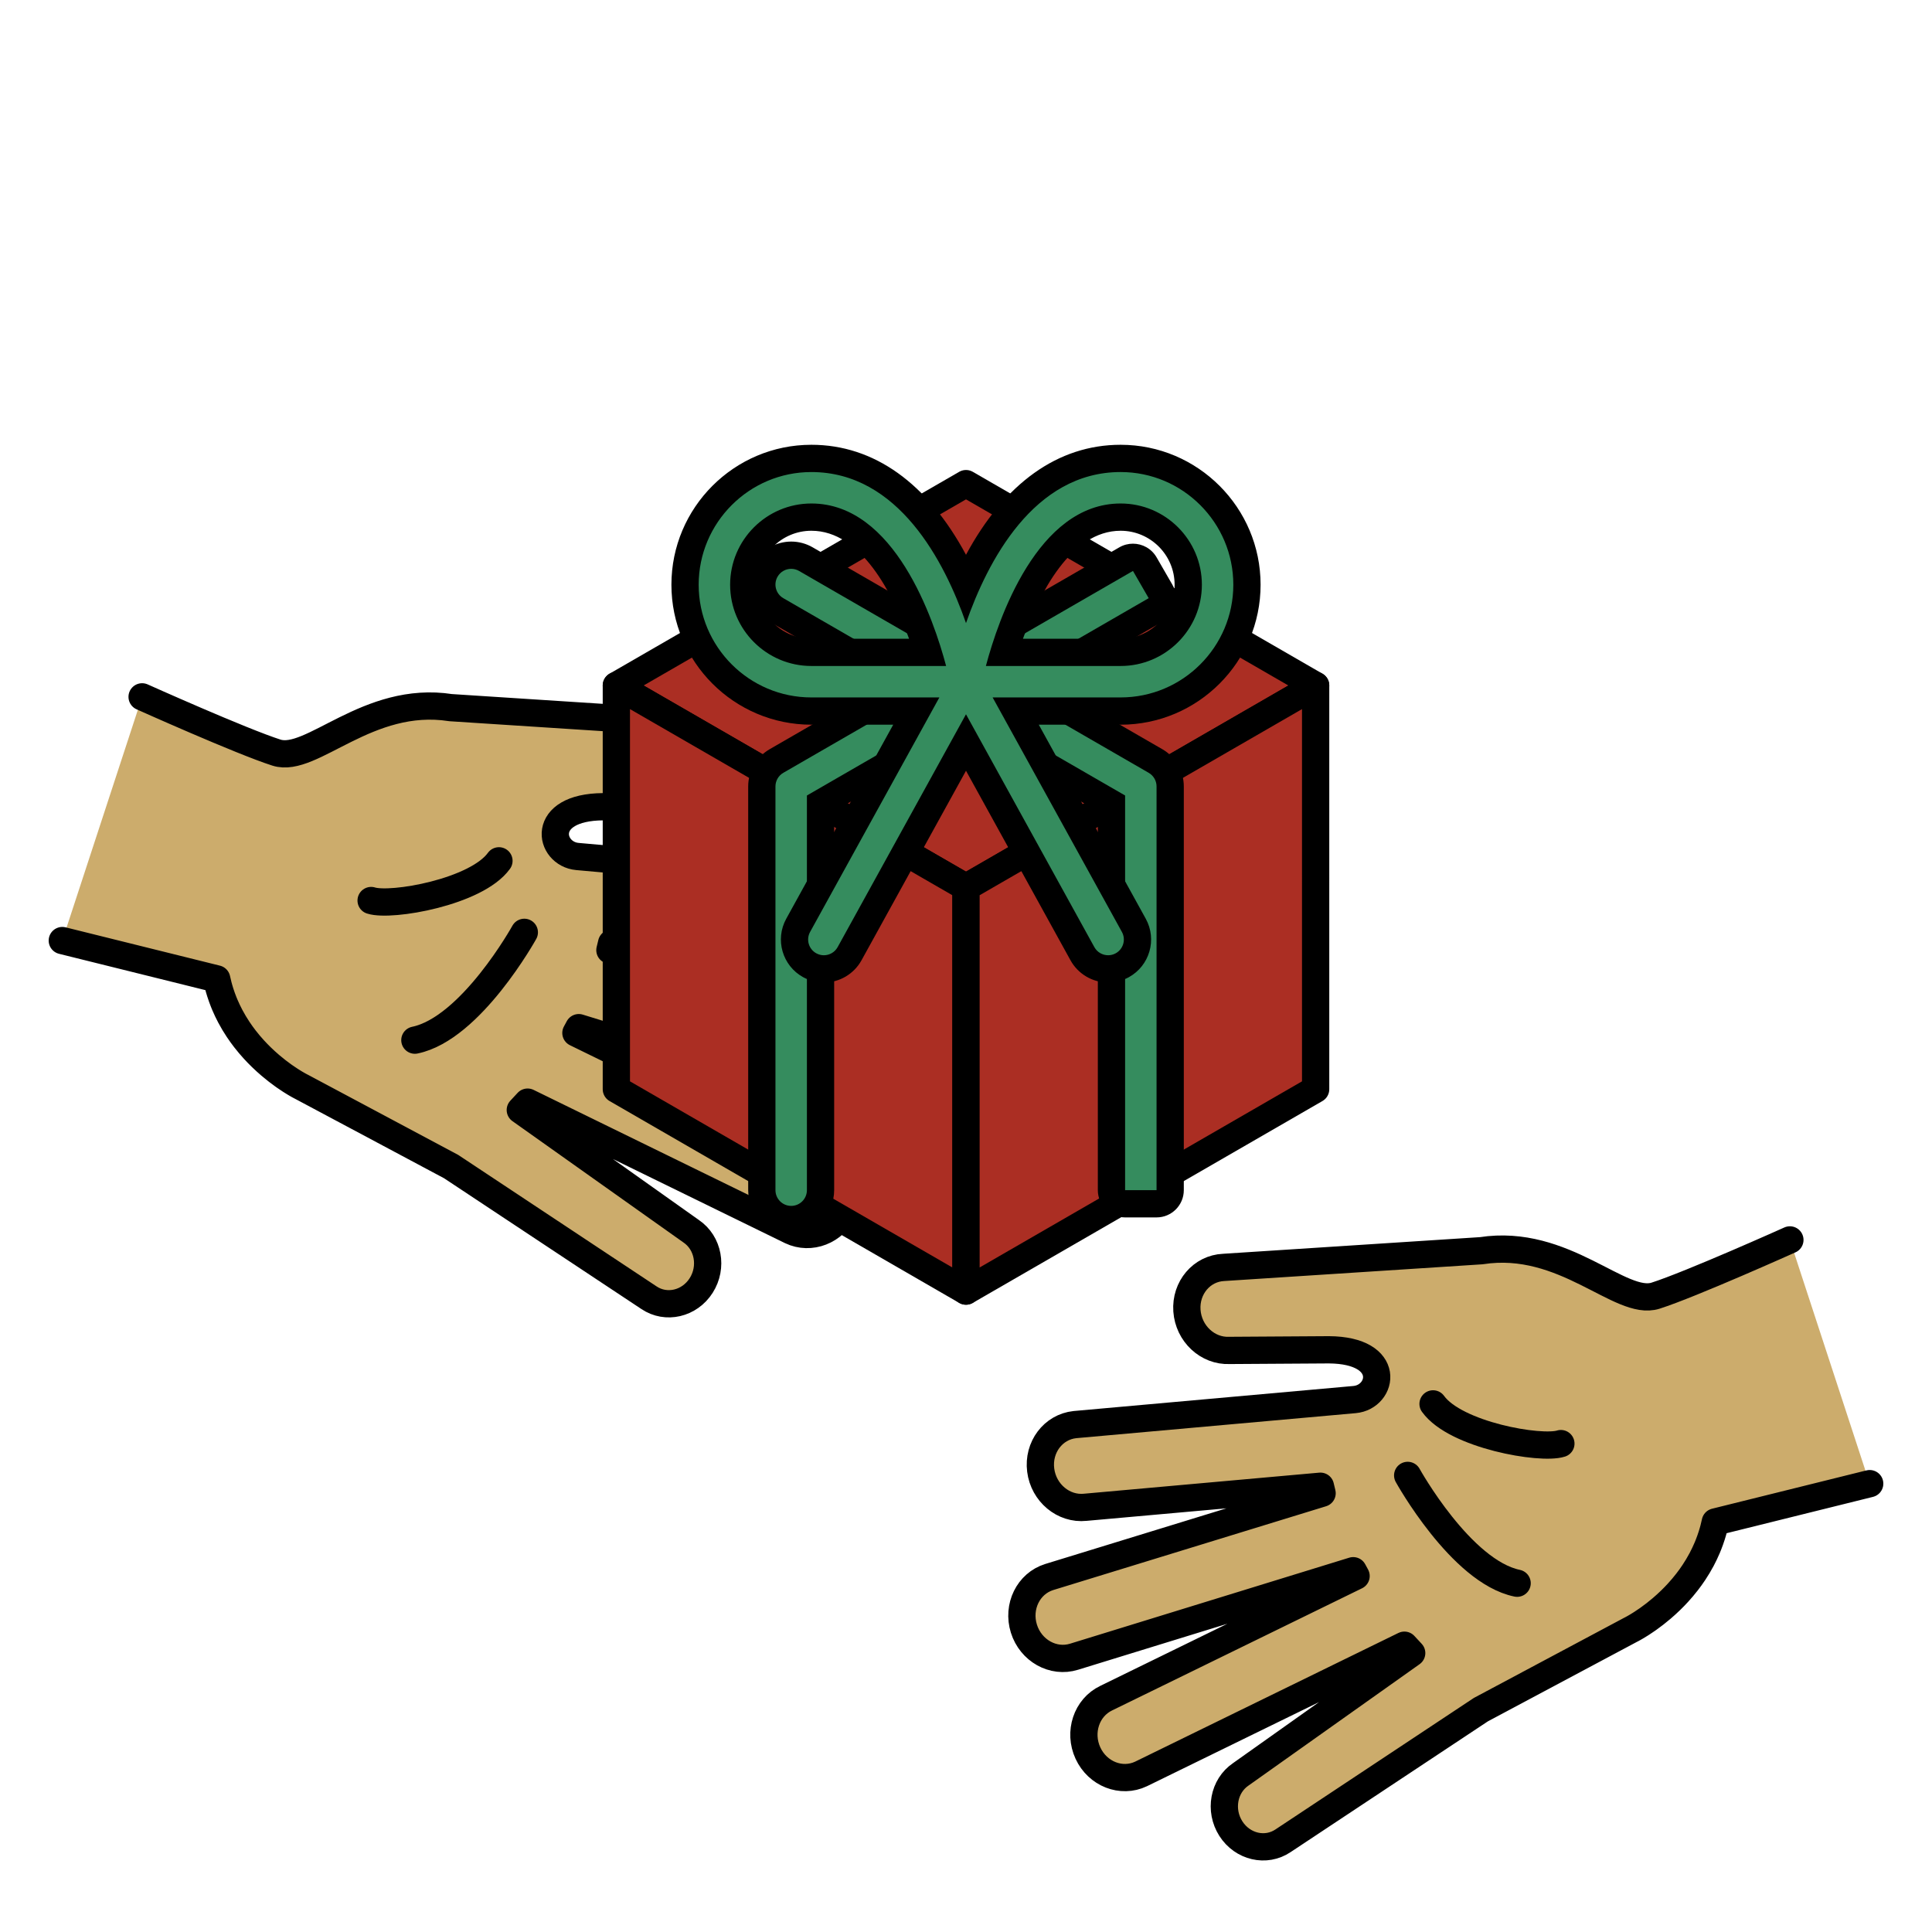 <?xml version="1.0" encoding="utf-8"?>
<!-- Generator: Adobe Illustrator 16.0.0, SVG Export Plug-In . SVG Version: 6.00 Build 0)  -->
<!DOCTYPE svg PUBLIC "-//W3C//DTD SVG 1.1//EN" "http://www.w3.org/Graphics/SVG/1.1/DTD/svg11.dtd">
<svg version="1.1" xmlns="http://www.w3.org/2000/svg" xmlns:xlink="http://www.w3.org/1999/xlink" x="0px" y="0px"
	 width="566.93px" height="566.93px" viewBox="0 0 566.93 566.93" enable-background="new 0 0 566.93 566.93" xml:space="preserve">
<g id="fond" display="none">
	
		<rect x="-5662.873" y="-7591.898" display="inline" fill-rule="evenodd" clip-rule="evenodd" fill="#58595B" width="15942.492" height="15814.695"/>
</g>
<g id="en_cours">
</g>
<g id="fini">
	<g>
		
			<path fill="#CCAC6C" stroke="#000000" stroke-width="8" stroke-linecap="round" stroke-linejoin="round" stroke-miterlimit="10" d="
			M525.229,363.842c0,0-29.116,13.076-39.421,16.363c-10.306,3.287-26.737-16.979-51.122-13.194l-75.604,4.899
			c-6.428,0.281-11.256,5.963-10.787,12.689c0.47,6.728,6.059,11.954,12.486,11.673l29.157-0.184l0,0
			c18.789,0.123,15.935,13.853,7.554,14.604l-82.071,7.349c-6.39,0.676-10.882,6.654-10.037,13.353
			c0.846,6.698,6.709,11.582,13.098,10.907l68.983-6.177c0.151,0.676,0.316,1.358,0.493,2.049l-80.074,24.594
			c-6.121,1.908-9.446,8.688-7.43,15.146c2.017,6.458,8.613,10.146,14.733,8.237l81.904-25.234c0.277,0.521,0.558,1.038,0.843,1.556
			l-73.326,35.836c-5.79,2.767-8.189,9.985-5.359,16.124c2.829,6.139,9.815,8.871,15.604,6.105l77.255-37.765
			c0.709,0.793,1.425,1.563,2.145,2.309l-50.141,35.575c-5.046,3.414-6.358,10.545-2.931,15.926
			c3.427,5.382,10.296,6.976,15.341,3.562l58.033-38.465l43.952-23.441c0,0,0.007-0.004,0.019-0.009
			c0.004-0.003,0.009-0.005,0.016-0.009c0.012-0.006,0.027-0.014,0.047-0.023c0.009-0.005,0.017-0.009,0.026-0.014
			c0.021-0.01,0.042-0.021,0.067-0.034c0.017-0.009,0.031-0.018,0.051-0.027c0.039-0.02,0.084-0.043,0.135-0.07
			c0.021-0.011,0.045-0.024,0.067-0.035c0.033-0.019,0.065-0.036,0.103-0.056c0.033-0.019,0.068-0.038,0.105-0.058
			c0.031-0.018,0.063-0.035,0.097-0.054c0.043-0.023,0.086-0.047,0.134-0.073c0.025-0.014,0.054-0.03,0.08-0.046
			c0.103-0.057,0.213-0.12,0.331-0.188c0.026-0.015,0.052-0.029,0.079-0.046c0.061-0.034,0.124-0.071,0.188-0.109
			c0.036-0.021,0.075-0.043,0.112-0.065c0.069-0.041,0.14-0.083,0.212-0.126c0.031-0.019,0.063-0.038,0.095-0.057
			c0.264-0.159,0.551-0.335,0.857-0.528c0.023-0.015,0.047-0.03,0.07-0.045c0.101-0.063,0.202-0.128,0.307-0.194
			c0.026-0.018,0.054-0.034,0.081-0.053c0.469-0.304,0.979-0.644,1.521-1.021c0.02-0.013,0.039-0.028,0.06-0.041
			c0.132-0.093,0.266-0.187,0.4-0.283c0.011-0.007,0.022-0.016,0.033-0.024c0.577-0.41,1.184-0.86,1.813-1.35
			c0.015-0.013,0.029-0.023,0.044-0.034c0.637-0.496,1.296-1.03,1.971-1.607c0.005-0.004,0.009-0.008,0.014-0.012
			c0.854-0.73,1.733-1.525,2.62-2.389c0.002-0.001,0.003-0.002,0.005-0.005c0.71-0.69,1.425-1.424,2.135-2.2l0.001-0.001
			c0.888-0.969,1.767-2.005,2.624-3.109c0.005-0.007,0.012-0.015,0.018-0.021c0.68-0.875,1.343-1.795,1.984-2.757
			c0.008-0.012,0.015-0.023,0.023-0.034c0.799-1.2,1.561-2.468,2.271-3.804c0.017-0.031,0.032-0.062,0.049-0.092
			c0.552-1.045,1.071-2.13,1.551-3.258c0.02-0.045,0.039-0.09,0.058-0.135c0.111-0.265,0.221-0.532,0.327-0.801
			c0.016-0.037,0.03-0.076,0.045-0.113c0.333-0.843,0.642-1.71,0.925-2.599c0.015-0.041,0.028-0.083,0.041-0.125
			c0.086-0.271,0.168-0.545,0.249-0.82c0.022-0.077,0.045-0.153,0.067-0.23c0.078-0.275,0.156-0.555,0.23-0.834
			c0.008-0.028,0.015-0.059,0.022-0.088c0.166-0.632,0.319-1.274,0.458-1.928l45.306-11.245"/>
		
			<path fill="#CCAC6C" stroke="#000000" stroke-width="8" stroke-linecap="round" stroke-linejoin="round" stroke-miterlimit="10" d="
			M420.518,411.961c6.602,9.169,31.596,13.538,37.51,11.65"/>
		
			<path fill="#CCAC6C" stroke="#000000" stroke-width="8" stroke-linecap="round" stroke-linejoin="round" stroke-miterlimit="10" d="
			M445.188,464.581c-16.494-3.404-32.117-31.636-32.117-31.636"/>
	</g>
	<g>
		
			<path fill="#CCAC6C" stroke="#000000" stroke-width="8" stroke-linecap="round" stroke-linejoin="round" stroke-miterlimit="10" d="
			M41.701,204.485c0,0,29.116,13.075,39.421,16.362c10.306,3.287,26.737-16.979,51.122-13.194l75.604,4.899
			c6.428,0.281,11.256,5.963,10.787,12.689c-0.47,6.728-6.059,11.954-12.486,11.673l-29.157-0.184l0,0
			c-18.789,0.123-15.935,13.853-7.554,14.604l82.071,7.349c6.39,0.676,10.882,6.654,10.037,13.353
			c-0.846,6.699-6.709,11.582-13.098,10.908l-68.983-6.178c-0.151,0.676-0.316,1.359-0.493,2.049l80.074,24.594
			c6.121,1.908,9.446,8.689,7.43,15.146c-2.017,6.459-8.613,10.146-14.733,8.238l-81.904-25.235
			c-0.277,0.521-0.558,1.039-0.843,1.557l73.326,35.835c5.79,2.768,8.189,9.986,5.359,16.125c-2.829,6.139-9.815,8.871-15.604,6.105
			l-77.255-37.766c-0.709,0.793-1.425,1.564-2.145,2.309l50.141,35.576c5.046,3.414,6.358,10.545,2.931,15.926
			c-3.427,5.381-10.296,6.975-15.341,3.561l-58.033-38.465l-43.952-23.441c0,0-0.007-0.004-0.019-0.008
			c-0.004-0.004-0.009-0.006-0.016-0.01c-0.012-0.006-0.027-0.014-0.047-0.023c-0.009-0.004-0.017-0.008-0.026-0.014
			c-0.021-0.01-0.042-0.021-0.067-0.033c-0.017-0.01-0.031-0.018-0.051-0.027c-0.039-0.02-0.084-0.043-0.135-0.07
			c-0.021-0.012-0.045-0.025-0.067-0.035c-0.033-0.02-0.065-0.037-0.103-0.057c-0.033-0.018-0.068-0.037-0.105-0.057
			c-0.031-0.018-0.063-0.035-0.097-0.055c-0.043-0.023-0.086-0.047-0.134-0.072c-0.025-0.014-0.054-0.031-0.08-0.047
			c-0.103-0.057-0.213-0.119-0.331-0.188c-0.026-0.014-0.052-0.029-0.079-0.045c-0.061-0.035-0.124-0.072-0.188-0.109
			c-0.036-0.021-0.075-0.043-0.112-0.066c-0.069-0.041-0.14-0.082-0.212-0.125c-0.031-0.02-0.063-0.039-0.095-0.057
			c-0.264-0.16-0.551-0.336-0.857-0.529c-0.023-0.014-0.047-0.029-0.07-0.045c-0.101-0.063-0.202-0.127-0.307-0.193
			c-0.026-0.018-0.054-0.035-0.081-0.053c-0.469-0.304-0.979-0.644-1.521-1.022c-0.02-0.012-0.039-0.027-0.06-0.041
			c-0.132-0.092-0.266-0.186-0.4-0.283c-0.011-0.006-0.022-0.016-0.033-0.023c-0.577-0.41-1.184-0.861-1.813-1.35
			c-0.015-0.014-0.029-0.023-0.044-0.035c-0.637-0.496-1.296-1.029-1.971-1.607c-0.005-0.004-0.009-0.008-0.014-0.012
			c-0.854-0.73-1.733-1.525-2.62-2.389c-0.002,0-0.003-0.002-0.005-0.004c-0.71-0.691-1.425-1.424-2.135-2.201h-0.001
			c-0.888-0.969-1.767-2.006-2.624-3.109c-0.005-0.008-0.012-0.016-0.018-0.021c-0.68-0.875-1.343-1.795-1.984-2.758
			c-0.008-0.012-0.015-0.023-0.023-0.033c-0.799-1.201-1.561-2.469-2.271-3.805c-0.017-0.031-0.032-0.061-0.049-0.092
			c-0.552-1.045-1.071-2.129-1.551-3.258c-0.02-0.045-0.039-0.09-0.058-0.135c-0.111-0.264-0.221-0.531-0.327-0.801
			c-0.016-0.037-0.03-0.076-0.045-0.113c-0.333-0.842-0.642-1.709-0.925-2.598c-0.015-0.041-0.028-0.084-0.041-0.125
			c-0.086-0.271-0.168-0.545-0.249-0.82c-0.022-0.078-0.045-0.154-0.067-0.23c-0.078-0.275-0.156-0.555-0.23-0.834
			c-0.008-0.029-0.015-0.059-0.022-0.088c-0.166-0.633-0.319-1.275-0.458-1.928l-45.306-11.246"/>
		
			<path fill="#CCAC6C" stroke="#000000" stroke-width="8" stroke-linecap="round" stroke-linejoin="round" stroke-miterlimit="10" d="
			M146.412,252.603c-6.602,9.169-31.596,13.538-37.51,11.65"/>
		
			<path fill="#CCAC6C" stroke="#000000" stroke-width="8" stroke-linecap="round" stroke-linejoin="round" stroke-miterlimit="10" d="
			M121.741,305.223c16.494-3.404,32.117-31.635,32.117-31.635"/>
	</g>
	<g>
		<g>
			
				<polygon fill="#AB2E23" stroke="#000000" stroke-width="8" stroke-linecap="round" stroke-linejoin="round" stroke-miterlimit="10" points="
				180.865,201.152 283.465,141.916 386.065,201.152 283.465,260.387 			"/>
			
				<polygon fill="#AB2E23" stroke="#000000" stroke-width="8" stroke-linecap="round" stroke-linejoin="round" stroke-miterlimit="10" points="
				180.865,201.152 283.464,260.387 283.464,378.859 180.864,319.623 			"/>
			
				<polygon fill="#AB2E23" stroke="#000000" stroke-width="8" stroke-linecap="round" stroke-linejoin="round" stroke-miterlimit="10" points="
				283.464,378.859 283.464,260.387 386.065,201.151 386.064,319.623 			"/>
		</g>
		<g>
			<path fill="#358C5E" d="M232.164,357.857c-4.75,0-8.614-3.865-8.614-8.615l0.001-118.473c0-3.071,1.653-5.931,4.314-7.464
				l38.372-22.153l-38.378-22.158c-1.993-1.151-3.418-3.009-4.014-5.231c-0.596-2.223-0.29-4.545,0.861-6.538
				c1.533-2.656,4.393-4.307,7.464-4.307c1.505,0,2.993,0.398,4.301,1.153l46.994,27.132l46.993-27.131
				c0.63-0.364,1.318-0.537,1.996-0.537c1.383,0,2.727,0.717,3.468,2l4.614,7.992c0.531,0.918,0.674,2.01,0.4,3.035
				s-0.945,1.898-1.864,2.429l-38.378,22.159l38.378,22.157c2.656,1.532,4.308,4.391,4.308,7.46l-0.001,118.471c0,2.209-1.791,4-4,4
				h-9.229c-1.061,0-2.078-0.422-2.829-1.172c-0.75-0.75-1.171-1.768-1.171-2.828l0.001-113.498l-42.686-24.645l-42.686,24.645
				l-0.001,113.5C240.778,353.992,236.914,357.857,232.164,357.857z"/>
			<path d="M232.17,166.919c0.783,0,1.576,0.199,2.303,0.618l48.993,28.286c24.858-14.352,48.993-28.286,48.993-28.286l4.614,7.992
				l-44.378,25.623l44.378,25.621c1.428,0.824,2.308,2.347,2.308,3.996l-0.001,118.471h-9.229l0.001-115.807l-46.686-26.954
				l-44.584,25.741c-0.814,0.47-1.507,0.87-2.102,1.211l-0.001,115.811c0,2.549-2.066,4.615-4.615,4.615s-4.614-2.066-4.614-4.615
				l0.001-118.473c0-1.649,0.882-3.175,2.311-3.998c0.184-0.106,21.33-12.314,44.375-25.619l-44.378-25.622
				c-2.207-1.275-2.964-4.097-1.689-6.304C229.024,167.746,230.575,166.918,232.17,166.919 M232.17,158.919
				C232.17,158.919,232.17,158.919,232.17,158.919c-4.496,0-8.684,2.417-10.93,6.309c-1.684,2.915-2.132,6.315-1.259,9.571
				c0.872,3.254,2.958,5.974,5.876,7.659l32.379,18.694l-30.548,17.636l-1.827,1.055c-3.89,2.241-6.311,6.429-6.311,10.926
				l-0.001,118.473c0,6.956,5.659,12.615,12.614,12.615s12.615-5.659,12.615-12.615l0.001-111.19l38.686-22.335l38.686,22.335
				L322.15,349.24c0,2.122,0.843,4.156,2.343,5.657c1.5,1.5,3.535,2.343,5.657,2.343h9.229c4.418,0,8-3.582,8-8l0.001-118.471
				c0-4.494-2.418-8.681-6.311-10.926l-32.375-18.691l32.378-18.694c1.837-1.061,3.178-2.809,3.728-4.858
				c0.549-2.049,0.262-4.233-0.799-6.07l-4.614-7.992c-1.482-2.566-4.171-4.001-6.936-4.001c-1.357,0-2.733,0.346-3.993,1.073
				l-44.993,25.976l-44.993-25.977C236.555,159.503,234.376,158.919,232.17,158.919L232.17,158.919z"/>
		</g>
		<g>
			<path fill="#358C5E" d="M241.755,284.313c-1.444,0-2.88-0.37-4.152-1.069c-4.163-2.295-5.681-7.545-3.388-11.705l34.665-62.881
				h-30.79c-20.44,0-37.069-16.63-37.069-37.07c0-20.44,16.629-37.069,37.069-37.069c18.78,0,34.657,13.186,45.375,37.403
				c10.718-24.217,26.595-37.403,45.375-37.403c20.44,0,37.069,16.629,37.069,37.069c0,20.44-16.629,37.07-37.069,37.07h-30.79
				l34.665,62.881c2.293,4.16,0.774,9.41-3.384,11.704c-1.272,0.701-2.708,1.07-4.154,1.07c-3.142,0-6.035-1.708-7.549-4.458
				l-34.162-61.968l-34.163,61.969C247.786,282.604,244.894,284.313,241.755,284.313z M328.84,191.428
				c10.94,0,19.84-8.901,19.84-19.841s-8.9-19.841-19.84-19.841c-19.285,0-29.964,26.08-34.218,39.682H328.84z M238.09,151.746
				c-10.94,0-19.84,8.9-19.84,19.841s8.9,19.841,19.84,19.841h34.218C268.055,177.825,257.376,151.746,238.09,151.746z"/>
			<path d="M328.84,138.517c18.234,0,33.069,14.835,33.069,33.069c0,18.235-14.835,33.07-33.069,33.07h-37.563l37.935,68.812
				c1.23,2.232,0.418,5.039-1.813,6.27c-0.706,0.389-1.47,0.573-2.223,0.573c-1.627,0-3.205-0.861-4.046-2.388l-37.666-68.323
				L245.8,277.924c-0.841,1.525-2.418,2.389-4.045,2.389c-0.754,0-1.518-0.186-2.224-0.574c-2.232-1.23-3.043-4.037-1.813-6.27
				l37.935-68.812H238.09c-18.234,0-33.069-14.835-33.069-33.07c0-18.234,14.835-33.069,33.069-33.069
				c25.56,0,39.104,26.334,45.375,44.325C289.736,164.851,303.28,138.517,328.84,138.517 M289.301,195.428h39.54
				c13.146,0,23.84-10.695,23.84-23.841c0-13.146-10.695-23.841-23.84-23.841C304.391,147.746,292.904,181.852,289.301,195.428
				 M238.09,195.428h39.54c-3.603-13.576-15.09-47.682-39.54-47.682c-13.146,0-23.84,10.695-23.84,23.841
				C214.25,184.733,224.945,195.428,238.09,195.428 M328.84,130.517c-18.389,0-34.107,11.317-45.375,32.284
				c-11.268-20.967-26.986-32.284-45.375-32.284c-22.646,0-41.069,18.424-41.069,41.069c0,22.646,18.423,41.07,41.069,41.07h24.017
				l-31.395,56.95c-3.358,6.092-1.134,13.78,4.957,17.138c1.868,1.027,3.97,1.568,6.086,1.568c4.596,0,8.83-2.5,11.05-6.525
				l30.661-55.616l30.66,55.615c2.217,4.024,6.452,6.525,11.052,6.525c2.119,0,4.222-0.541,6.082-1.565
				c6.094-3.36,8.317-11.048,4.96-17.139l-31.396-56.95h24.017c22.646,0,41.069-18.424,41.069-41.07
				C369.91,148.941,351.486,130.517,328.84,130.517L328.84,130.517z M300.177,187.428c4.739-13.159,14.016-31.682,28.664-31.682
				c8.734,0,15.84,7.106,15.84,15.841s-7.106,15.841-15.84,15.841H300.177L300.177,187.428z M238.09,187.428
				c-8.734,0-15.84-7.106-15.84-15.841s7.106-15.841,15.84-15.841c14.649,0,23.925,18.523,28.664,31.682H238.09L238.09,187.428z"/>
		</g>
	</g>
</g>
</svg>
